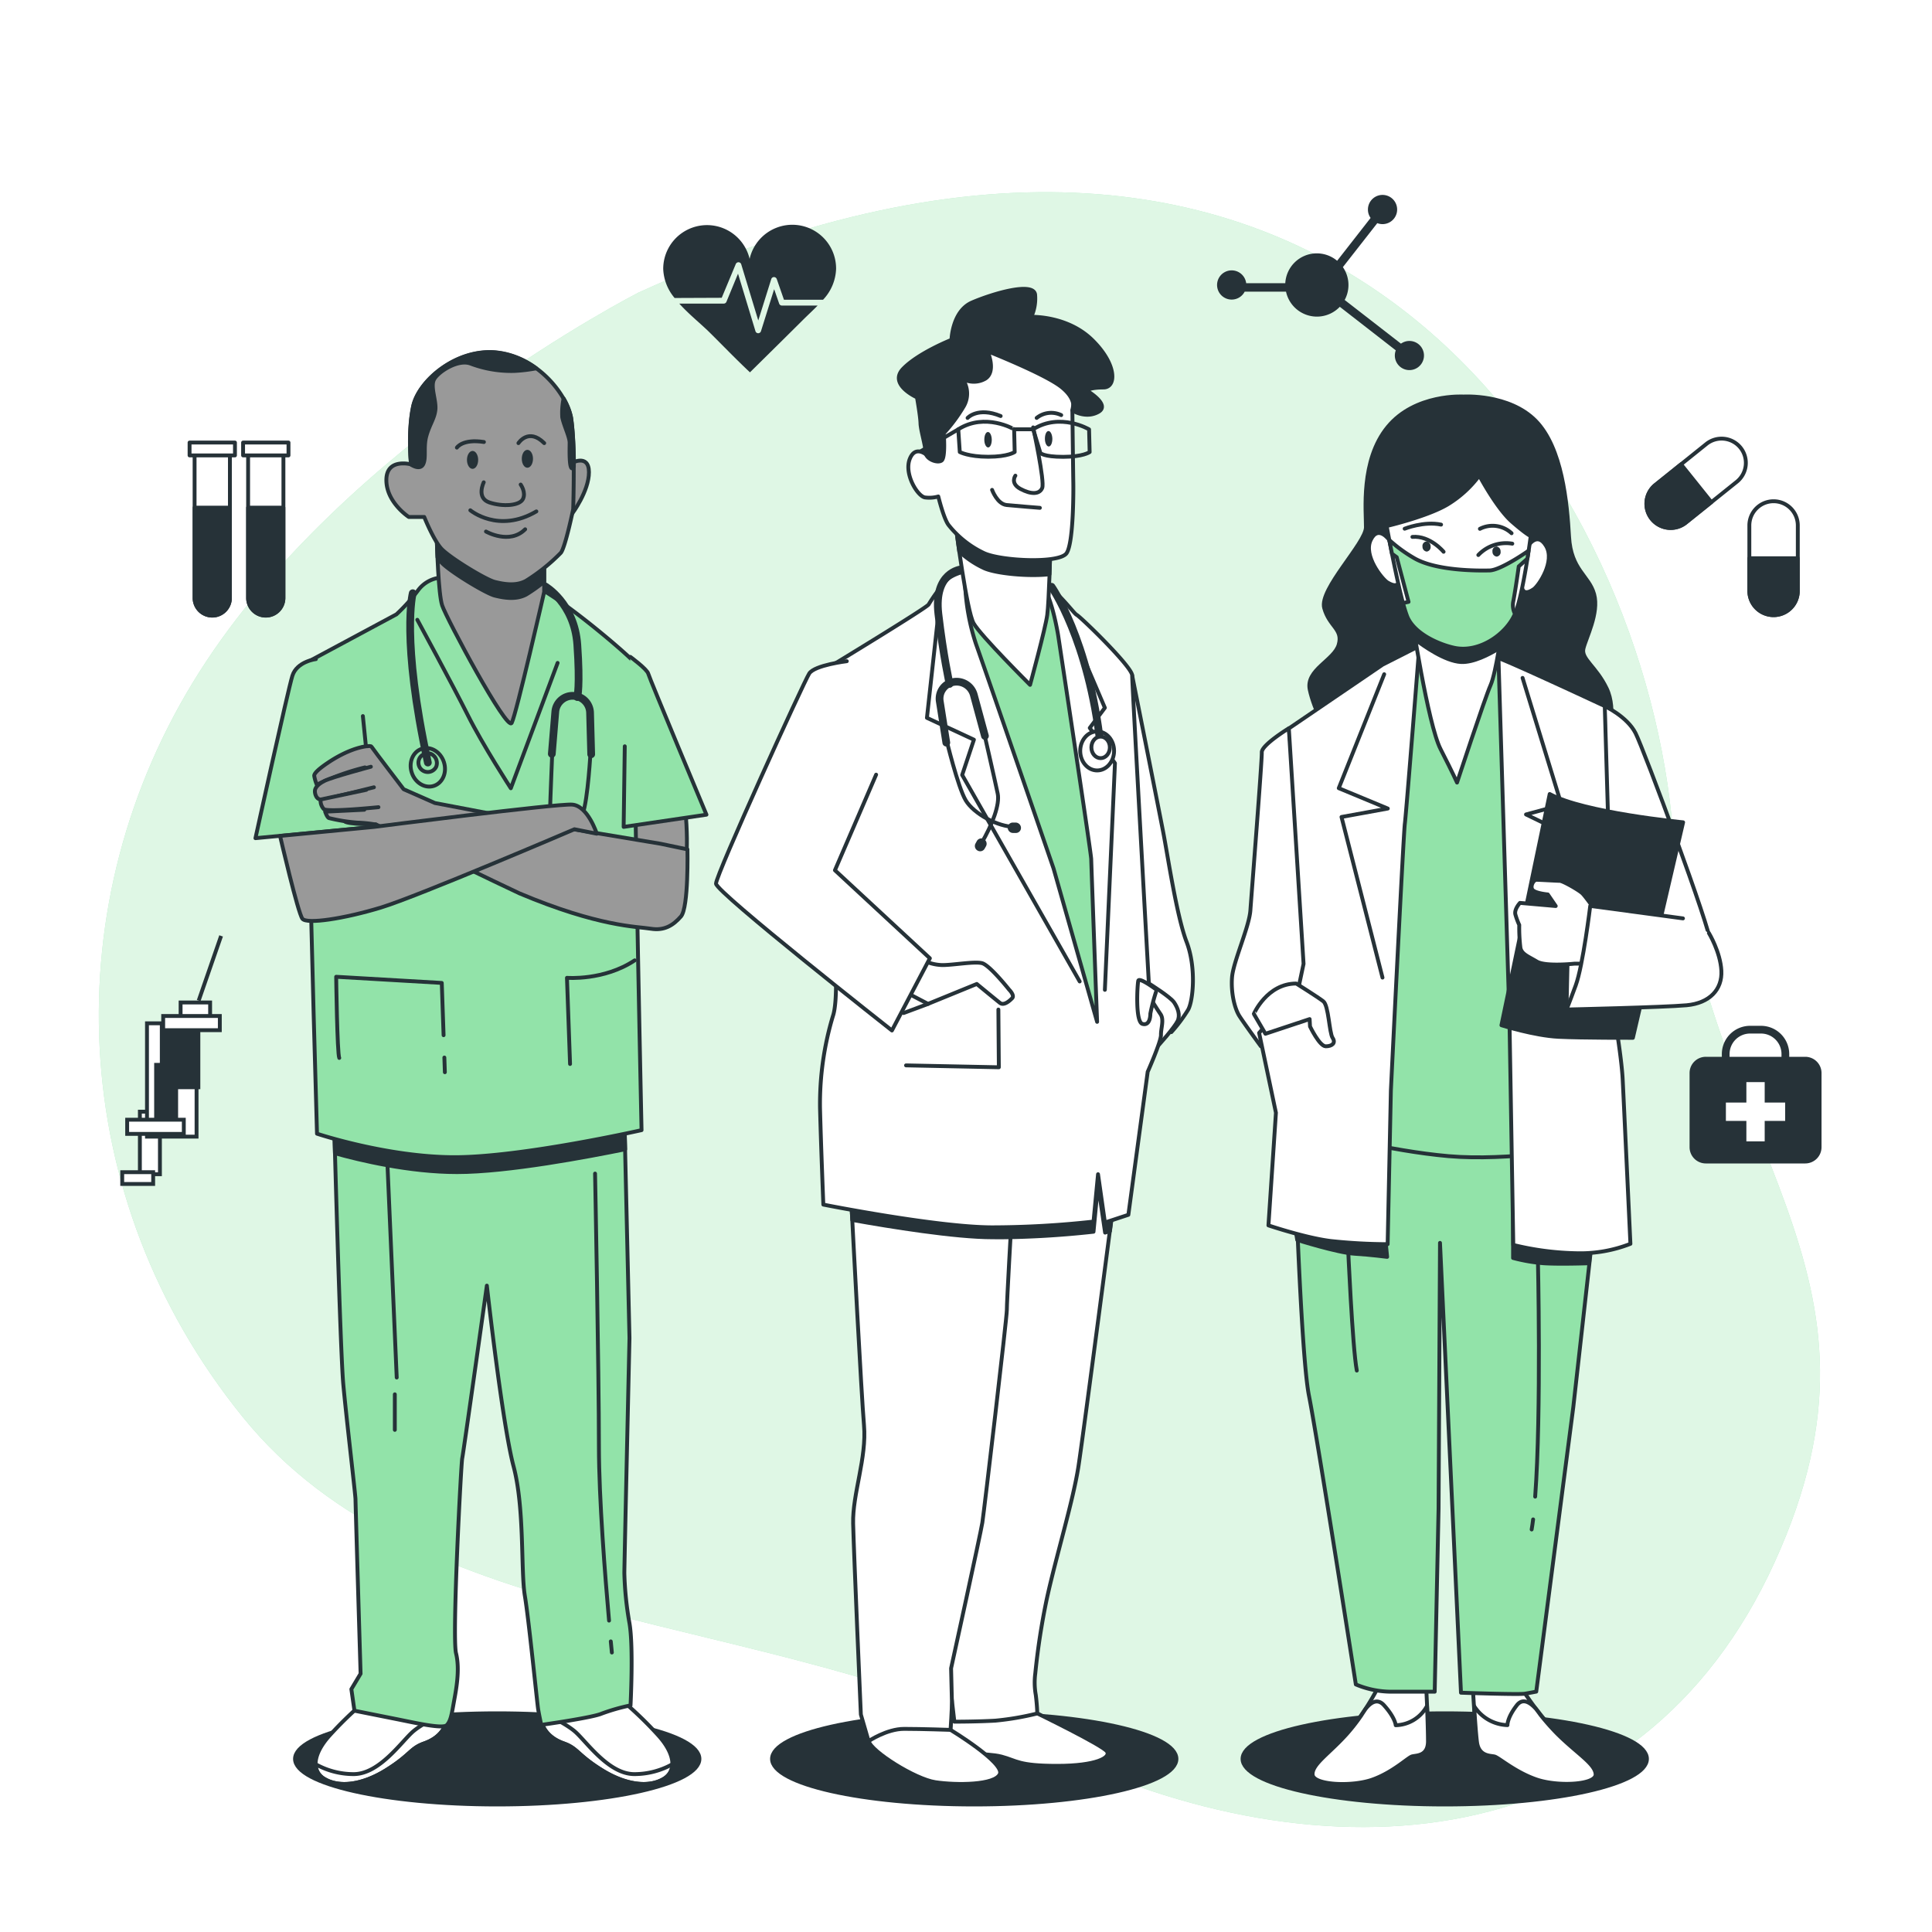 <svg class="animated" id="freepik_stories-doctors" xmlns="http://www.w3.org/2000/svg" viewBox="0 0 500 500" version="1.1" xmlns:xlink="http://www.w3.org/1999/xlink" xmlns:svgjs="http://svgjs.com/svgjs"><style>svg#freepik_stories-doctors:not(.animated) .animable {opacity: 0;}svg#freepik_stories-doctors.animated #freepik--background-simple--inject-36 {animation: 1.5s Infinite  linear floating;animation-delay: 0s;}svg#freepik_stories-doctors.animated #freepik--Icons--inject-36 {animation: 1.5s Infinite  linear floating;animation-delay: 0s;}            @keyframes floating {                0% {                    opacity: 1;                    transform: translateY(0px);                }                50% {                    transform: translateY(-10px);                }                100% {                    opacity: 1;                    transform: translateY(0px);                }            }        </style><g id="freepik--background-simple--inject-36" class="animable animator-active" style="transform-origin: 248.297px 261.286px;"><path d="M165.19,75.75s-75.77,38.61-113.56,98.1-34.8,136,11.12,192.78S196.44,416,269.93,452s154.57,28.58,189.32-47.66S441.6,299.57,432.6,211.36,344.07-6,165.19,75.75Z" style="fill: rgb(146, 227, 169); transform-origin: 248.297px 261.286px;" id="el1ybwbfhp8tu" class="animable"></path><g id="eliql2z42btbd"><path d="M165.19,75.75s-75.77,38.61-113.56,98.1-34.8,136,11.12,192.78S196.44,416,269.93,452s154.57,28.58,189.32-47.66S441.6,299.57,432.6,211.36,344.07-6,165.19,75.75Z" style="fill: rgb(255, 255, 255); opacity: 0.7; transform-origin: 248.297px 261.286px;" class="animable"></path></g></g><g id="freepik--Icons--inject-36" class="animable" style="transform-origin: 251.381px 179.041px;"><path d="M467.2,273.5h-4.15v-.71a7.32,7.32,0,0,0-7.31-7.31h-2.81a7.32,7.32,0,0,0-7.32,7.31v.71h-4.14a4.2,4.2,0,0,0-4.21,4.21v19.18a4.21,4.21,0,0,0,4.21,4.21H467.2a4.22,4.22,0,0,0,4.21-4.21V277.71A4.21,4.21,0,0,0,467.2,273.5Zm-19.59-.71a5.32,5.32,0,0,1,5.32-5.31h2.81a5.31,5.31,0,0,1,5.31,5.31v.71H447.61Z" style="fill: rgb(38, 50, 56); transform-origin: 454.335px 283.29px;" id="el8f3w02de4he" class="animable"></path><polygon points="462 285.34 456.7 285.34 456.7 280.05 451.96 280.05 451.96 285.34 446.66 285.34 446.66 290.09 451.96 290.09 451.96 295.38 456.7 295.38 456.7 290.09 462 290.09 462 285.34" style="fill: rgb(255, 255, 255); transform-origin: 454.33px 287.715px;" id="elnm4fvanjh" class="animable"></polygon><path d="M459,159.2h0a6.27,6.27,0,0,1-6.27-6.28V136a6.27,6.27,0,0,1,6.27-6.28h0a6.27,6.27,0,0,1,6.27,6.28v16.89A6.27,6.27,0,0,1,459,159.2Z" style="fill: rgb(255, 255, 255); stroke: rgb(38, 50, 56); stroke-linecap: round; stroke-linejoin: round; transform-origin: 459px 144.46px;" id="ely2b5tgcxfy" class="animable"></path><path d="M459,159.2h0a6.27,6.27,0,0,1-6.27-6.28v-8.45h12.54v8.45A6.27,6.27,0,0,1,459,159.2Z" style="fill: rgb(38, 50, 56); stroke: rgb(38, 50, 56); stroke-linecap: round; stroke-linejoin: round; transform-origin: 459px 151.835px;" id="elzgvns7pikq" class="animable"></path><path d="M427.46,134.28h0a6.26,6.26,0,0,1,1-8.82l13.17-10.58a6.29,6.29,0,0,1,8.83,1h0a6.28,6.28,0,0,1-1,8.82l-13.18,10.57A6.27,6.27,0,0,1,427.46,134.28Z" style="fill: rgb(255, 255, 255); stroke: rgb(38, 50, 56); stroke-linecap: round; stroke-linejoin: round; transform-origin: 438.956px 125.079px;" id="elv700vy5udj" class="animable"></path><path d="M427.46,134.28h0a6.26,6.26,0,0,1,1-8.82l6.59-5.29,7.85,9.79-6.59,5.28A6.27,6.27,0,0,1,427.46,134.28Z" style="fill: rgb(38, 50, 56); stroke: rgb(38, 50, 56); stroke-linecap: round; stroke-linejoin: round; transform-origin: 434.493px 128.405px;" id="elbrn2jc45awp" class="animable"></path><path d="M364.75,88.24a3.75,3.75,0,0,0-2.18.7L348,77.63a8.15,8.15,0,0,0-.46-8.5l8.9-11.38a3.78,3.78,0,1,0-2.42-3.52,3.69,3.69,0,0,0,.69,2.17l-8.66,11.09a8.17,8.17,0,0,0-13.42,5.8H322.51a3.78,3.78,0,1,0-.39,2.19h10.7a8.18,8.18,0,0,0,13.92,3.92l14.49,11.27a3.77,3.77,0,1,0,3.52-2.43Z" style="fill: rgb(38, 50, 56); transform-origin: 341.751px 73.112px;" id="elhgikpiuw5sr" class="animable"></path><path d="M68.78,159.32h0a4.58,4.58,0,0,1-4.57-4.57v-38h9.14v38A4.57,4.57,0,0,1,68.78,159.32Z" style="fill: rgb(255, 255, 255); stroke: rgb(38, 50, 56); stroke-linecap: round; stroke-linejoin: round; transform-origin: 68.78px 138.035px;" id="el7kqmahu17t3" class="animable"></path><path d="M68.78,159.32h0a4.58,4.58,0,0,1-4.57-4.57V131.38h9.14v23.37A4.57,4.57,0,0,1,68.78,159.32Z" style="fill: rgb(38, 50, 56); stroke: rgb(38, 50, 56); stroke-linecap: round; stroke-linejoin: round; transform-origin: 68.78px 145.35px;" id="elkmq7u6hj9cd" class="animable"></path><rect x="62.91" y="114.53" width="11.75" height="3.33" style="fill: rgb(255, 255, 255); stroke: rgb(38, 50, 56); stroke-linecap: round; stroke-linejoin: round; transform-origin: 68.785px 116.195px;" id="eli7k7okn6dgr" class="animable"></rect><path d="M54.93,159.32h0a4.58,4.58,0,0,1-4.57-4.57v-38H59.5v38A4.57,4.57,0,0,1,54.93,159.32Z" style="fill: rgb(255, 255, 255); stroke: rgb(38, 50, 56); stroke-linecap: round; stroke-linejoin: round; transform-origin: 54.93px 138.035px;" id="elc8r3wxrfice" class="animable"></path><path d="M54.93,159.32h0a4.58,4.58,0,0,1-4.57-4.57V131.38H59.5v23.37A4.57,4.57,0,0,1,54.93,159.32Z" style="fill: rgb(38, 50, 56); stroke: rgb(38, 50, 56); stroke-linecap: round; stroke-linejoin: round; transform-origin: 54.93px 145.35px;" id="el20cc4440nhm" class="animable"></path><rect x="49.06" y="114.53" width="11.75" height="3.33" style="fill: rgb(255, 255, 255); stroke: rgb(38, 50, 56); stroke-linecap: round; stroke-linejoin: round; transform-origin: 54.935px 116.195px;" id="eljgsxy79b0to" class="animable"></rect><path d="M186.78,77.07l3.64-8.74a.77.77,0,0,1,.73-.46.75.75,0,0,1,.68.53l4.41,14.54,3.36-10.71a.75.75,0,0,1,.7-.53.8.8,0,0,1,.72.5l1.87,5.38H213a12.21,12.21,0,0,0,3.38-8A11.33,11.33,0,0,0,194,67a11.33,11.33,0,0,0-22.36,2.59,12.36,12.36,0,0,0,2.95,7.53Z" style="fill: rgb(38, 50, 56); transform-origin: 194.01px 70.556px;" id="eljss53lxbi7d" class="animable"></path><path d="M202.36,79.08a.75.75,0,0,1-.71-.5l-1.3-3.74-3.41,10.87a.76.76,0,0,1-.72.53h0a.74.74,0,0,1-.71-.54L191,70.83l-3,7.28a.75.75,0,0,1-.69.46H175.8c2.47,2.76,5.55,5.2,7.85,7.47,3.48,3.44,6.89,7,10.44,10.32,4.55-4.49,9.13-9,13.64-13.49,1.25-1.25,2.61-2.49,3.87-3.79Z" style="fill: rgb(38, 50, 56); transform-origin: 193.7px 83.595px;" id="elo6041ks2bt" class="animable"></path><g id="el31fw0gx6xrv"><rect x="36.2" y="287.7" width="5.19" height="16.19" style="fill: rgb(255, 255, 255); stroke: rgb(38, 50, 56); stroke-miterlimit: 10; transform-origin: 38.795px 295.795px; transform: rotate(-160.87deg);" class="animable"></rect></g><g id="elnso0fkwrum"><rect x="31.63" y="303.36" width="8.01" height="3.05" style="fill: rgb(255, 255, 255); stroke: rgb(38, 50, 56); stroke-miterlimit: 10; transform-origin: 35.635px 304.885px; transform: rotate(-160.87deg);" class="animable"></rect></g><g id="elyehqsoacobi"><rect x="38.04" y="264.83" width="12.83" height="29.33" style="fill: rgb(255, 255, 255); stroke: rgb(38, 50, 56); stroke-miterlimit: 10; transform-origin: 44.455px 279.495px; transform: rotate(-160.87deg);" class="animable"></rect></g><g id="elraandh72ha"><rect x="41.87" y="265.19" width="9.47" height="16.19" style="fill: rgb(38, 50, 56); stroke: rgb(38, 50, 56); stroke-miterlimit: 10; transform-origin: 46.605px 273.285px; transform: rotate(-160.87deg);" class="animable"></rect></g><g id="els55vkgkuy19"><rect x="40.4" y="275.58" width="5.19" height="16.19" style="fill: rgb(38, 50, 56); stroke: rgb(38, 50, 56); stroke-miterlimit: 10; transform-origin: 42.995px 283.675px; transform: rotate(-160.87deg);" class="animable"></rect></g><g id="eltf45ws6ffil"><rect x="32.91" y="289.78" width="14.66" height="3.67" style="fill: rgb(255, 255, 255); stroke: rgb(38, 50, 56); stroke-miterlimit: 10; transform-origin: 40.24px 291.615px; transform: rotate(-160.87deg);" class="animable"></rect></g><g id="eleyvsshf2fu4"><rect x="46.74" y="259.44" width="7.64" height="4.89" style="fill: rgb(255, 255, 255); stroke: rgb(38, 50, 56); stroke-miterlimit: 10; transform-origin: 50.56px 261.885px; transform: rotate(-160.87deg);" class="animable"></rect></g><g id="elztcgxfslw6"><rect x="42.23" y="262.94" width="14.66" height="3.67" style="fill: rgb(255, 255, 255); stroke: rgb(38, 50, 56); stroke-miterlimit: 10; transform-origin: 49.56px 264.775px; transform: rotate(-160.87deg);" class="animable"></rect></g><line x1="51.42" y1="258.95" x2="57.22" y2="242.21" style="fill: none; stroke: rgb(38, 50, 56); stroke-miterlimit: 10; transform-origin: 54.32px 250.58px;" id="elkqnn7r657gs" class="animable"></line></g><g id="freepik--character-3--inject-36" class="animable" style="transform-origin: 382.147px 284.799px;"><ellipse cx="373.9" cy="455.2" rx="52.33" ry="11.8" style="fill: rgb(38, 50, 56); stroke: rgb(38, 50, 56); stroke-linecap: round; stroke-linejoin: round; transform-origin: 373.9px 455.2px;" id="elqugxvrr4il" class="animable"></ellipse><path d="M333.55,188.48s-7.08,4.33-7,6.23-2.64,36.55-2.95,40.88-4.43,13.27-4.75,17.33.7,8.13,1.89,10,5.56,7.85,5.56,7.85l11.75-18.15a103.73,103.73,0,0,0,.18-11.91C338.05,232.06,333.55,188.48,333.55,188.48Z" style="fill: rgb(255, 255, 255); stroke: rgb(38, 50, 56); stroke-linecap: round; stroke-linejoin: round; transform-origin: 328.557px 229.625px;" id="elrnfou7d6h5a" class="animable"></path><path d="M378.76,102.62s-12.5-.8-19.62,7.87-5.59,21.93-5.64,26-12.14,16-10.8,20.86,4.9,5.41,3.76,9.47-8.58,6.5-7.5,11.65,5,12.45,5,12.45l72,.49s2.57-7.58-.17-13.27-6.63-7.57-6-10.28,4.11-9.21,2.77-14.08-6-6.22-6.49-14.89-1.77-23-8.65-30S378.76,102.62,378.76,102.62Z" style="fill: rgb(38, 50, 56); stroke: rgb(38, 50, 56); stroke-linecap: round; stroke-linejoin: round; transform-origin: 377.953px 147.004px;" id="elv7grqdtl4db" class="animable"></path><path d="M356.62,436.73a64,64,0,0,1-8,11.92c-4.6,5.15-9.06,7.86-8.91,10.57s10.19,3.24,15.5,1.34,9.17-5.69,10.24-6,4.06,0,4.13-3.8-.51-14.62-.51-14.62Z" style="fill: rgb(255, 255, 255); stroke: rgb(38, 50, 56); stroke-linecap: round; stroke-linejoin: round; transform-origin: 354.646px 448.915px;" id="eld3l7zm0xtbk" class="animable"></path><path d="M355.19,460.56c5.32-1.9,9.17-5.69,10.24-6s4.06,0,4.13-3.8c0-2-.11-6-.25-9.27a9.45,9.45,0,0,1-8.1,5s-.1-1.9-3-5.14c-1.87-2.12-3.76-.45-4.86,1l-.89,1.34-.07.13h0a48,48,0,0,1-3.78,4.87c-4.6,5.15-9.06,7.86-8.91,10.57S349.88,462.46,355.19,460.56Z" style="fill: rgb(255, 255, 255); stroke: rgb(38, 50, 56); stroke-linecap: round; stroke-linejoin: round; transform-origin: 354.628px 451.024px;" id="elh1a4n98s64j" class="animable"></path><path d="M393.67,436.71a74.28,74.28,0,0,0,9.3,11.91c5.15,5.14,9.9,7.84,10,10.55s-9.84,3.25-15.36,1.36-9.78-5.68-10.87-5.95-4.07,0-4.54-3.78-1.06-14.62-1.06-14.62Z" style="fill: rgb(255, 255, 255); stroke: rgb(38, 50, 56); stroke-linecap: round; stroke-linejoin: round; transform-origin: 397.055px 448.914px;" id="elxt4m9ywyhwm" class="animable"></path><path d="M397.65,460.53c-5.51-1.89-9.78-5.68-10.87-5.95s-4.07,0-4.54-3.78c-.25-2-.53-6-.74-9.28a10.6,10.6,0,0,0,8.63,4.94s-.1-1.9,2.43-5.15c1.65-2.11,3.72-.45,5,1,.33.44.67.88,1,1.34l.09.13h0a59.77,59.77,0,0,0,4.3,4.87c5.15,5.14,9.9,7.84,10,10.55S403.17,462.42,397.65,460.53Z" style="fill: rgb(255, 255, 255); stroke: rgb(38, 50, 56); stroke-linecap: round; stroke-linejoin: round; transform-origin: 397.225px 450.984px;" id="elaqqdnhdaku4" class="animable"></path><path d="M334.87,293.8s1.67,56.31,3.89,67.41,12.13,74.72,12.13,74.72a23.81,23.81,0,0,0,9.58,1.88H371.3l1-47.38.37-68.77,5.43,116.41s14.92.53,16.53.26,2.95-.54,2.95-.54l9.59-73.65,5.49-49,.3-19.49s-45.84-1.59-59.16-2.67S335,291.63,335,291.63Z" style="fill: rgb(146, 227, 169); stroke: rgb(38, 50, 56); stroke-linecap: round; stroke-linejoin: round; transform-origin: 373.915px 365.018px;" id="ell90a9mmegt9" class="animable"></path><path d="M396.77,393.22c-.12.94-.24,1.81-.38,2.61" style="fill: none; stroke: rgb(38, 50, 56); stroke-linecap: round; stroke-linejoin: round; transform-origin: 396.58px 394.525px;" id="elb9ouin1ac7b" class="animable"></path><path d="M398,325.43s.93,40.12-.7,61.9" style="fill: none; stroke: rgb(38, 50, 56); stroke-linecap: round; stroke-linejoin: round; transform-origin: 397.782px 356.38px;" id="el8if3aqmel74" class="animable"></path><path d="M348.85,322.21s1.15,26.54,2.29,32.49" style="fill: none; stroke: rgb(38, 50, 56); stroke-linecap: round; stroke-linejoin: round; transform-origin: 349.995px 338.455px;" id="el0m8hs918y4sl" class="animable"></path><path d="M391.58,305.3v20.26a43.83,43.83,0,0,0,7.93,1.37c4.11.27,11.78,0,11.78,0l.55-7.67Z" style="fill: rgb(38, 50, 56); stroke: rgb(38, 50, 56); stroke-linecap: round; stroke-linejoin: round; transform-origin: 401.71px 316.175px;" id="el523m7akc9ft" class="animable"></path><path d="M335.72,320.9s10.41,3.29,14.79,3.56,8.48.82,8.48.82l-.54-5.47-23.28-2.19Z" style="fill: rgb(38, 50, 56); stroke: rgb(38, 50, 56); stroke-linecap: round; stroke-linejoin: round; transform-origin: 347.08px 321.45px;" id="el3tp7bsicbfj" class="animable"></path><path d="M367.32,167.07l-8.17,9.21-22.66,16.53L341.32,293s18.06,4.86,33.56,6.21,35.43-2.2,35.43-2.2l-2.93-105s-8.82-13-13.34-16.51-6.59-6.76-12.58-7.3S367.32,167.07,367.32,167.07Z" style="fill: rgb(146, 227, 169); stroke: rgb(38, 50, 56); stroke-linecap: round; stroke-linejoin: round; transform-origin: 373.4px 233.293px;" id="elydkmjzwzz5" class="animable"></path><path d="M357.84,172l-24.29,16.53,3.81,60.91-1.29,6.12-10.21,11.76,4.35,20.66-1.94,29.15s9.65,3.25,16.19,4.05a142.42,142.42,0,0,0,14.66.81l.84-39.8s3.23-66.07,3.61-69,3.75-46,3.75-46Z" style="fill: rgb(255, 255, 255); stroke: rgb(38, 50, 56); stroke-linecap: round; stroke-linejoin: round; transform-origin: 346.59px 244.59px;" id="el3wz3uwp2j2m" class="animable"></path><polyline points="358.23 174.49 346.47 203.98 359.16 209.25 347.18 211.43 357.79 253" style="fill: none; stroke: rgb(38, 50, 56); stroke-linecap: round; stroke-linejoin: round; transform-origin: 352.815px 213.745px;" id="el8enfcxewwbn" class="animable"></polyline><path d="M365.28,159.22s4.22,28.15,7.54,34.65,4.26,8.66,4.26,8.66,7.22-21.94,8.67-25.19,3-14.89,3-14.89S374.36,167.06,365.28,159.22Z" style="fill: rgb(255, 255, 255); stroke: rgb(38, 50, 56); stroke-linecap: round; stroke-linejoin: round; transform-origin: 377.015px 180.875px;" id="elqk86o0u0gqg" class="animable"></path><path d="M365.28,159.22s.38,2.56,1,6.31c2.11,1.61,7.7,5.59,11.83,5.8,3.15.16,7.15-1.88,9.81-3.51.48-2.95.81-5.37.81-5.37S374.36,167.06,365.28,159.22Z" style="fill: rgb(38, 50, 56); stroke: rgb(38, 50, 56); stroke-linecap: round; stroke-linejoin: round; transform-origin: 377.005px 165.279px;" id="eld1ke5ezsvm" class="animable"></path><path d="M359.55,139.76s-2.88-4.1-4.82,0,3,10.17,4.38,11c3.92,2.33,2.88-2,2.88-2Z" style="fill: rgb(255, 255, 255); stroke: rgb(38, 50, 56); stroke-linecap: round; stroke-linejoin: round; transform-origin: 358.2px 144.693px;" id="eli0l3xk9j7fc" class="animable"></path><path d="M395.32,141.53s2.43-4.24,4.81-.24-1.91,10.29-3.19,11.18c-3.66,2.53-3.08-1.81-3.08-1.81Z" style="fill: rgb(255, 255, 255); stroke: rgb(38, 50, 56); stroke-linecap: round; stroke-linejoin: round; transform-origin: 397.332px 146.417px;" id="eldmvzhqhhi0v" class="animable"></path><path d="M358.87,136.14s10.44-2.44,15.7-5.55a28.82,28.82,0,0,0,8.27-7.53s4.52,8.54,8.5,12,4.81,3.66,4.81,3.66-1.91,14.95-4.07,20.15-9.21,10.26-15.79,8.8c-3.74-.82-10.22-3.52-12.1-8.07S358.87,136.14,358.87,136.14Z" style="fill: rgb(255, 255, 255); stroke: rgb(38, 50, 56); stroke-linecap: round; stroke-linejoin: round; transform-origin: 377.51px 145.492px;" id="ell2qi5olco7f" class="animable"></path><path d="M385.51,147.63c-3.24.08-14.09.1-19.69-3.28a37.17,37.17,0,0,1-6.27-4.59c.2,1,.44,2.25.7,3.55l1.22.89,3.06,11.56-1.43.31a34.62,34.62,0,0,0,1.09,3.49c1.88,4.55,8.36,7.25,12.1,8.07,6.57,1.45,13.6-3.58,15.78-8.77a4.93,4.93,0,0,1-.43-3.27c.63-3.27,1.41-9,1.41-9l2.23-2c.12-.73.22-1.43.32-2.07C392.9,144.39,387.84,147.57,385.51,147.63Z" style="fill: rgb(146, 227, 169); stroke: rgb(38, 50, 56); stroke-linecap: round; stroke-linejoin: round; transform-origin: 377.575px 153.822px;" id="elkruou581gn" class="animable"></path><path d="M373.6,142.8s-3.49-4.24-8.07-3.85" style="fill: none; stroke: rgb(38, 50, 56); stroke-linecap: round; stroke-linejoin: round; transform-origin: 369.565px 140.862px;" id="elmmuxtzz9m9d" class="animable"></path><path d="M382.59,143.64a9.89,9.89,0,0,1,8.79-2.94" style="fill: none; stroke: rgb(38, 50, 56); stroke-linecap: round; stroke-linejoin: round; transform-origin: 386.985px 142.103px;" id="el2yapuct5w2c" class="animable"></path><path d="M363.52,136.83s5-2,9.43-1.06" style="fill: none; stroke: rgb(38, 50, 56); stroke-linecap: round; stroke-linejoin: round; transform-origin: 368.235px 136.174px;" id="elhldwd3gx2l9" class="animable"></path><path d="M383,136.86a7.21,7.21,0,0,1,8.19,1.14" style="fill: none; stroke: rgb(38, 50, 56); stroke-linecap: round; stroke-linejoin: round; transform-origin: 387.095px 137.035px;" id="elj5gfdh2lsm" class="animable"></path><path d="M370.24,141.41a1.18,1.18,0,0,1-1,1.34,1.24,1.24,0,0,1-1.1-1.29,1.17,1.17,0,0,1,1-1.34A1.25,1.25,0,0,1,370.24,141.41Z" style="fill: rgb(38, 50, 56); transform-origin: 369.189px 141.435px;" id="elpwdwk01o98o" class="animable"></path><path d="M388.35,142.71a1.15,1.15,0,0,1-1,1.34,1.23,1.23,0,0,1-1.1-1.28,1.15,1.15,0,0,1,1-1.34A1.23,1.23,0,0,1,388.35,142.71Z" style="fill: rgb(38, 50, 56); transform-origin: 387.3px 142.74px;" id="eljll4bm0jwm" class="animable"></path><path d="M415.28,182.74s5.83,2.7,8,7,19.52,50.89,19.44,54.41-5.82,7.58-11.2,8.13-13.22-9.2-14.39-10.82-1.38-20.58-1.38-20.58Z" style="fill: rgb(255, 255, 255); stroke: rgb(38, 50, 56); stroke-linecap: round; stroke-linejoin: round; transform-origin: 429px 217.521px;" id="elsapuvv3fxur" class="animable"></path><path d="M387.8,170.3l2.84,93.14,1,58.75a74.65,74.65,0,0,0,16.63,2.15,35.42,35.42,0,0,0,13.68-2.44s-1.7-36.55-2-42.51-2.28-17.33-2.28-17.33l-2.36-79.32S393.34,172.46,387.8,170.3Z" style="fill: rgb(255, 255, 255); stroke: rgb(38, 50, 56); stroke-linecap: round; stroke-linejoin: round; transform-origin: 404.875px 247.324px;" id="elyev6ffhv39p" class="animable"></path><polyline points="394.04 175.44 404.11 208.29 394.93 210.78 403.86 215.11 392.72 250.5" style="fill: rgb(255, 255, 255); stroke: rgb(38, 50, 56); stroke-linecap: round; stroke-linejoin: round; transform-origin: 398.415px 212.97px;" id="el9khwuufat8i" class="animable"></polyline><path d="M401.06,205.49l-12.49,59.84s8.54,2.7,14.78,3,19.24.26,19.24.26l13-55.78S410,210.36,401.06,205.49Z" style="fill: rgb(38, 50, 56); stroke: rgb(38, 50, 56); stroke-linecap: round; stroke-linejoin: round; transform-origin: 412.08px 237.041px;" id="elhljn15oi65s" class="animable"></path><path d="M405.41,261.26l.41-18.7,9.91,2.09S409.18,259.08,405.41,261.26Z" style="fill: rgb(255, 255, 255); stroke: rgb(38, 50, 56); stroke-linecap: round; stroke-linejoin: round; transform-origin: 410.57px 251.91px;" id="elslvke0ss7mb" class="animable"></path><path d="M413,235.8s-2.64-3.78-3.49-4.6-5.05-3.24-5.86-3.24-5.16-.27-6-.27-1.79,1.9-.93,2.71,3.85,1.08,3.85,1.08l2.05,3-9.25-.81s-1.54,1.63-1.19,3a18.41,18.41,0,0,0,1,2.71,42.77,42.77,0,0,0,.31,5.95c.36,1.63,2,2.17,4.25,3.52s9.78.54,9.78.54H411Z" style="fill: rgb(255, 255, 255); stroke: rgb(38, 50, 56); stroke-linecap: round; stroke-linejoin: round; transform-origin: 402.564px 238.66px;" id="eleuzu6y7kxf" class="animable"></path><path d="M435.55,237.68l-24-3.23s-1.87,15.44-3.76,20.58-2.38,6.23-2.38,6.23,25.15-.56,31.08-1.1,9.26-4.07,9-8.94-3.23-9.75-3.23-9.75" style="fill: rgb(255, 255, 255); stroke: rgb(38, 50, 56); stroke-linecap: round; stroke-linejoin: round; transform-origin: 425.457px 247.855px;" id="eltrn8jk1mgz" class="animable"></path><path d="M335.47,254.54s5.6,3.51,7,4.6,1.52,8.12,2.41,9.47-.16,2.17-1.78,2.17-4.07-5.14-4.07-5.14l-.1-1.9-11.44,3.8-3-5.14S327.89,254.54,335.47,254.54Z" style="fill: rgb(255, 255, 255); stroke: rgb(38, 50, 56); stroke-linecap: round; stroke-linejoin: round; transform-origin: 334.848px 262.66px;" id="elrnd18xbayk" class="animable"></path></g><g id="freepik--character-2--inject-36" class="animable" style="transform-origin: 247.016px 270.876px;"><ellipse cx="252.13" cy="455.2" rx="52.33" ry="11.8" style="fill: rgb(38, 50, 56); stroke: rgb(38, 50, 56); stroke-linecap: round; stroke-linejoin: round; transform-origin: 252.13px 455.2px;" id="eleolr6bbz7c8" class="animable"></ellipse><path d="M293,174.79s6.86,34.43,8.08,40.8,3.46,21.51,6,28.15,1.71,15.14.44,17.53a39.59,39.59,0,0,1-4.37,5.84L294.63,256s-5.07-54.44-5.26-62.15S293,174.79,293,174.79Z" style="fill: rgb(255, 255, 255); stroke: rgb(38, 50, 56); stroke-linecap: round; stroke-linejoin: round; transform-origin: 299.048px 220.95px;" id="elpzlrtdefxf" class="animable"></path><path d="M297.52,254.64s5.4,3.37,6.35,4.8,1.63,3.25.89,4.8-4.77,6.23-5.79,7.14-1.88-2.72-2-5.84S297.52,254.64,297.52,254.64Z" style="fill: rgb(255, 255, 255); stroke: rgb(38, 50, 56); stroke-linecap: round; stroke-linejoin: round; transform-origin: 301.015px 263.081px;" id="eldrg6r1wut1m" class="animable"></path><path d="M268.48,443.44s16.93,8.23,18,9.83S283.69,457,273.6,457s-10.39-1.33-14.4-2.39-12-.27-13.08-2.66.8-10.62.8-10.62Z" style="fill: rgb(255, 255, 255); stroke: rgb(38, 50, 56); stroke-linecap: round; stroke-linejoin: round; transform-origin: 266.219px 449.165px;" id="el4e51wvd98nw" class="animable"></path><path d="M246,447.69s14,8.5,12.77,11.42-11.35,2.92-16.68,2.12-16.66-8-17.26-10.62.9-6.64,9.11-7.43S246,447.69,246,447.69Z" style="fill: rgb(255, 255, 255); stroke: rgb(38, 50, 56); stroke-linecap: round; stroke-linejoin: round; transform-origin: 241.779px 452.393px;" id="elh7uk95p44am" class="animable"></path><path d="M288.5,308.8s-8,61.61-9.39,70.64-5.8,23.37-8.18,34.26a181.53,181.53,0,0,0-3,19.39,18.18,18.18,0,0,0,.13,5.57c.34,2.66.39,4.78.39,4.78a72.54,72.54,0,0,1-10.84,1.86c-4.51.27-10.62.27-10.62.27l-2-17.26s1.49-25.5,2.37-32.93,1.82-65.86,1.78-67.46-.39-15.67-.39-15.67L276,309.33s3.72-10.62,9.31-10.09S288.5,308.8,288.5,308.8Z" style="fill: rgb(255, 255, 255); stroke: rgb(38, 50, 56); stroke-linecap: round; stroke-linejoin: round; transform-origin: 267.001px 372.395px;" id="elsx3p538ume8" class="animable"></path><path d="M285.35,299.24c-5.59-.53-9.31,10.09-9.31,10.09l-27.28,2.92s.09,3.74.18,7.58c2.91.26,5.6.41,7.9.41A240.45,240.45,0,0,0,283,318.77l1.17-12.24L286,319l1.26-.41c.78-5.94,1.28-9.81,1.28-9.81S290.94,299.77,285.35,299.24Z" style="fill: rgb(38, 50, 56); stroke: rgb(38, 50, 56); stroke-linecap: round; stroke-linejoin: round; transform-origin: 268.906px 309.73px;" id="el1nuo1860mln" class="animable"></path><path d="M220.3,310.66s0,.38.06,1.07c.37,7.26,2.57,49.33,3.24,57.09.75,8.5-3,17.79-2.81,25.49s2,49.4,2,49.4l2,6.9s4.7-3.18,9.21-3.18,12,.26,12,.26.39-5.58.35-7.43-.21-8.5-.21-8.5,7.63-34.79,8.09-37.71,6.38-53.38,6.34-55,1.25-24.17,1.25-24.17Z" style="fill: rgb(255, 255, 255); stroke: rgb(38, 50, 56); stroke-linecap: round; stroke-linejoin: round; transform-origin: 241.06px 380.635px;" id="elzwh8apg27u" class="animable"></path><path d="M261.54,320.19c.17-3.08.29-5.28.29-5.28l-41.53-4.25s0,.38.06,1.07c0,.88.11,2.27.21,4,9.71,1.74,26.56,4.48,36.27,4.48C258.44,320.24,260,320.22,261.54,320.19Z" style="fill: rgb(38, 50, 56); stroke: rgb(38, 50, 56); stroke-linecap: round; stroke-linejoin: round; transform-origin: 241.065px 315.442px;" id="elneixepmg1va" class="animable"></path><path d="M250.9,147.6s-4.39.74-6.06,2.7a44,44,0,0,0-4.5,6.12c-.23.74-26.05,16.41-26.05,16.41l1.86,74.72s.77,11.51-.6,15.43a79,79,0,0,0-3.33,23.77c.24,9.55.86,25,.86,25s29.55,5.88,43.76,5.88A240.45,240.45,0,0,0,283,316.14l1.17-12.25,1.78,12.5,6.07-2,5-37s3.48-7.84,3.44-9.56.88-3.92-.13-5.39-2.81-4.41-2.81-4.41S293,177,293,174.79s-13.37-15.18-14.36-15.67-7.09-9.56-15-12S250.9,147.6,250.9,147.6Z" style="fill: rgb(255, 255, 255); stroke: rgb(38, 50, 56); stroke-linecap: round; stroke-linejoin: round; transform-origin: 256.509px 231.889px;" id="elsmq0cmufmrp" class="animable"></path><polyline points="242.85 158.87 239.89 185.78 252.05 191.43 249.01 200.56 279.42 254" style="fill: none; stroke: rgb(38, 50, 56); stroke-linecap: round; stroke-linejoin: round; transform-origin: 259.655px 206.435px;" id="el0zrcjyl26cmr" class="animable"></polyline><polyline points="276.82 161.89 285.94 183.18 282.03 188.39 288.55 197.51 285.94 256.17" style="fill: none; stroke: rgb(38, 50, 56); stroke-linecap: round; stroke-linejoin: round; transform-origin: 282.685px 209.03px;" id="elf0lgj8rq4c8" class="animable"></polyline><path d="M249.77,151.28a56.54,56.54,0,0,0,2.83,15.43c2.63,7.35,20.06,58.06,20.06,58.06l11.27,39.68s-1.49-40.42-1.53-42.13-8.54-57.82-8.54-57.82-1.45-9.06-3.74-12.49S252.48,142.21,249.77,151.28Z" style="fill: rgb(146, 227, 169); stroke: rgb(38, 50, 56); stroke-linecap: round; stroke-linejoin: round; transform-origin: 266.85px 205.535px;" id="eleq1wsq1ssc" class="animable"></path><path d="M248.69,147.36s-7.09.73-5.84,11.51,2.9,18.13,2.9,18.13" style="fill: none; stroke: rgb(38, 50, 56); stroke-linecap: round; stroke-linejoin: round; stroke-width: 2px; transform-origin: 245.696px 162.18px;" id="el0qg7o2x15i7r" class="animable"></path><path d="M244.88,191.21s3,12.49,5.05,15.92,8.25,6.86,12.66,6.86" style="fill: none; stroke: rgb(38, 50, 56); stroke-linecap: round; stroke-linejoin: round; transform-origin: 253.735px 202.6px;" id="el60lp9q5oy7l" class="animable"></path><path d="M254.36,188.27s3.3,14.45,3.85,17.15-1.27,7.83-4.33,13" style="fill: none; stroke: rgb(38, 50, 56); stroke-linecap: round; stroke-linejoin: round; transform-origin: 256.094px 203.345px;" id="elp6ciygideua" class="animable"></path><path d="M253,220.13h0a1.36,1.36,0,0,1-.54-1.84l.35-.64a1.32,1.32,0,0,1,1.82-.49h0a1.37,1.37,0,0,1,.55,1.84l-.35.63A1.33,1.33,0,0,1,253,220.13Z" style="fill: rgb(38, 50, 56); transform-origin: 253.817px 218.644px;" id="elkxb3qqbqpuo" class="animable"></path><path d="M264.23,214.26h0a1.31,1.31,0,0,1-1.36,1.31l-.73,0a1.37,1.37,0,0,1-1.34-1.38h0a1.3,1.3,0,0,1,1.35-1.31l.73,0A1.39,1.39,0,0,1,264.23,214.26Z" style="fill: rgb(38, 50, 56); transform-origin: 262.515px 214.225px;" id="elwtdr0r60mjj" class="animable"></path><path d="M244.9,192.19l-1.68-10.65a4.38,4.38,0,0,1,3.31-5h0a4.63,4.63,0,0,1,5.5,3.32l2.87,10.6" style="fill: none; stroke: rgb(38, 50, 56); stroke-linecap: round; stroke-linejoin: round; stroke-width: 2px; transform-origin: 249.029px 184.307px;" id="elfdub6gzkccj" class="animable"></path><g id="el2pk2pym4cb"><ellipse cx="283.94" cy="194.34" rx="4.38" ry="5.05" style="fill: rgb(255, 255, 255); stroke: rgb(38, 50, 56); stroke-linecap: round; stroke-linejoin: round; transform-origin: 283.94px 194.34px; transform: rotate(-5.72deg);" class="animable"></ellipse></g><path d="M272.13,151.85s9.63,13.55,12.7,41.17" style="fill: none; stroke: rgb(38, 50, 56); stroke-linecap: round; stroke-linejoin: round; stroke-width: 2px; transform-origin: 278.48px 172.435px;" id="el9nc7k7lpvj" class="animable"></path><g id="elvg2wi14vb2l"><ellipse cx="284.84" cy="193.42" rx="2.39" ry="2.79" style="fill: rgb(255, 255, 255); stroke: rgb(38, 50, 56); stroke-linecap: round; stroke-linejoin: round; transform-origin: 284.84px 193.42px; transform: rotate(-5.31deg);" class="animable"></ellipse></g><path d="M299.16,256.75a49.77,49.77,0,0,0-1.45,5.58c0,.8-.19,3.19-2.06,2.65s-1.31-10.09-1.07-11.15,4.79,2.37,4.79,2.37" style="fill: rgb(255, 255, 255); stroke: rgb(38, 50, 56); stroke-linecap: round; stroke-linejoin: round; transform-origin: 296.841px 259.343px;" id="ele7dhotizxe8" class="animable"></path><path d="M238.46,248.29a11.89,11.89,0,0,0,5.42,1.47c2.94,0,8.31-1,10.28-.49s7,6.85,7,6.85,1.5,1.47.79,2.21-2.16,2-3.16,1.22-6-4.9-6-4.9l-12.61,5.15L235,257.1Z" style="fill: rgb(255, 255, 255); stroke: rgb(38, 50, 56); stroke-linecap: round; stroke-linejoin: round; transform-origin: 248.57px 254.045px;" id="el2z9mj6t878z" class="animable"></path><path d="M219.15,171.12s-8.31,1-9.72,3.18-24.18,52.18-24.13,54.39,45.53,38,45.53,38L240.65,248l-24.57-22.78,10.66-24.74" style="fill: rgb(255, 255, 255); stroke: rgb(38, 50, 56); stroke-linecap: round; stroke-linejoin: round; transform-origin: 212.975px 218.905px;" id="elnnz4bqhdssl" class="animable"></path><polyline points="234.48 275.72 258.5 276.21 258.38 261.27" style="fill: none; stroke: rgb(38, 50, 56); stroke-linecap: round; stroke-linejoin: round; transform-origin: 246.49px 268.74px;" id="elotamd4xlwts" class="animable"></polyline><line x1="240.21" y1="259.8" x2="233.86" y2="262.17" style="fill: none; stroke: rgb(38, 50, 56); stroke-linecap: round; stroke-linejoin: round; transform-origin: 237.035px 260.985px;" id="elpbt2y71kch8" class="animable"></line><path d="M247.45,136.82s2.73,21.32,4.53,24.5,14.6,15.92,14.6,15.92,4-14.69,4.45-18.12.8-17.15.8-17.15l-24.43-6.86Z" style="fill: rgb(255, 255, 255); stroke: rgb(38, 50, 56); stroke-linecap: round; stroke-linejoin: round; transform-origin: 259.615px 156.175px;" id="elrt3s3f788cd" class="animable"></path><path d="M247.45,136.82s.32,2.5.81,5.91a24.53,24.53,0,0,0,6.48,4.34c3.15,1.39,11.55,2.17,16.86,1.55.14-3.59.23-6.65.23-6.65l-24.43-6.86Z" style="fill: rgb(38, 50, 56); stroke: rgb(38, 50, 56); stroke-linecap: round; stroke-linejoin: round; transform-origin: 259.615px 141.973px;" id="elgemujun75g" class="animable"></path><path d="M240.37,118.21s-3.27-3.43-4.89.48,2,9.8,3.93,10.05a8.52,8.52,0,0,0,3.42-.25s1.37,5.64,2.63,7.35a25.68,25.68,0,0,0,9.28,7.34c4.46,2,19.39,2.71,21.28,0s1.78-17.15,1.75-18.37-.24-18.68-.24-18.68,1.34-6.06-.48-10.23-20.09-10-24.68-7.59-9.88,6.61-10.24,12-.14,14.21-.14,14.21Z" style="fill: rgb(255, 255, 255); stroke: rgb(38, 50, 56); stroke-linecap: round; stroke-linejoin: round; transform-origin: 256.54px 116.351px;" id="el2szy5r1w7at" class="animable"></path><path d="M267.37,110.61s3.05,14,2.35,15.68-2.89,1.71-5.63.24-1.31-3.43-1.31-3.43" style="fill: none; stroke: rgb(38, 50, 56); stroke-linecap: round; stroke-linejoin: round; transform-origin: 266.116px 119.102px;" id="elbx9fayl65ok" class="animable"></path><path d="M256.75,126.78s1.32,3.67,3.77,3.92,8.6.73,8.6.73" style="fill: none; stroke: rgb(38, 50, 56); stroke-linecap: round; stroke-linejoin: round; transform-origin: 262.935px 129.105px;" id="elz151sjunlup" class="animable"></path><path d="M248,111.1l.39,5.88s2.24,1.23,7.38,1.23,6.83-1.23,6.83-1.23l-.14-5.88S255,106.69,248,111.1Z" style="fill: none; stroke: rgb(38, 50, 56); stroke-linecap: round; stroke-linejoin: round; transform-origin: 255.3px 113.675px;" id="ela60x7jf0lb4" class="animable"></path><path d="M267.39,111.1l1.86,6.13s.76,1,5.91,1S282,117,282,117l-.15-5.88S274.38,106.69,267.39,111.1Z" style="fill: none; stroke: rgb(38, 50, 56); stroke-linecap: round; stroke-linejoin: round; transform-origin: 274.695px 113.688px;" id="elo37j8tbp69" class="animable"></path><line x1="262.49" y1="111.1" x2="267.39" y2="111.1" style="fill: none; stroke: rgb(38, 50, 56); stroke-linecap: round; stroke-linejoin: round; transform-origin: 264.94px 111.1px;" id="el7io0eq9xhga" class="animable"></line><line x1="248.03" y1="111.1" x2="238.37" y2="116.74" style="fill: none; stroke: rgb(38, 50, 56); stroke-linecap: round; stroke-linejoin: round; transform-origin: 243.2px 113.92px;" id="elsj2fk5wll3" class="animable"></line><path d="M250.41,108.16s2.62-2.94,8.56-.49" style="fill: none; stroke: rgb(38, 50, 56); stroke-linecap: round; stroke-linejoin: round; transform-origin: 254.69px 107.428px;" id="eliuo04dffsxr" class="animable"></path><path d="M268.29,108.16a6,6,0,0,1,6.35-.73" style="fill: none; stroke: rgb(38, 50, 56); stroke-linecap: round; stroke-linejoin: round; transform-origin: 271.465px 107.5px;" id="elu5360w4ns" class="animable"></path><path d="M256.67,113.8c0,1.08-.39,2-.93,2s-1-.88-1-2,.39-2,.94-2S256.65,112.71,256.67,113.8Z" style="fill: rgb(38, 50, 56); transform-origin: 255.705px 113.8px;" id="el5yxovfsjrwy" class="animable"></path><path d="M272.35,113.55c0,1.08-.39,2-.93,2s-1-.88-1-2,.39-2,.93-2S272.32,112.47,272.35,113.55Z" style="fill: rgb(38, 50, 56); transform-origin: 271.385px 113.55px;" id="elvthq0szxs4l" class="animable"></path><path d="M255.57,90.89S257.93,96.1,255,98a5.94,5.94,0,0,1-5.95,0,6.58,6.58,0,0,1,.19,7.44,41.31,41.31,0,0,1-5,6.69s.53,6.33-.57,7.07-4.1-.37-4.15-2.23-1.25-5.58-1.3-7.44-.91-6.7-.91-6.7-7.52-3.35-3.53-7.44,12.46-7.44,12.46-7.44.19-7.44,5.34-9.67,16.23-5.58,16.32-1.86a11.42,11.42,0,0,1-1,5.58s9.29-.37,15.77,6,6.26,12.28,2.91,12.28-4.44.74-4.44.74,6.41,3.72,3.11,5.58-6.7-.37-6.7-.37,1.42-2.6-2.76-6S255.57,90.89,255.57,90.89Z" style="fill: rgb(38, 50, 56); stroke: rgb(38, 50, 56); stroke-linecap: round; stroke-linejoin: round; transform-origin: 260.247px 97.092px;" id="eli0j0mmm0u9" class="animable"></path></g><g id="freepik--character-1--inject-36" class="animable" style="transform-origin: 124.47px 279.056px;"><ellipse cx="128.68" cy="455.2" rx="52.33" ry="11.8" style="fill: rgb(38, 50, 56); stroke: rgb(38, 50, 56); stroke-linecap: round; stroke-linejoin: round; transform-origin: 128.68px 455.2px;" id="elhhpypdp3sob" class="animable"></ellipse><path d="M163.14,211.13v9.56l13.9,6.37s1.45-6.37.29-17.67Z" style="fill: rgb(153, 153, 153); stroke: rgb(38, 50, 56); stroke-linecap: round; stroke-linejoin: round; transform-origin: 170.46px 218.225px;" id="elct3kj678oc" class="animable"></path><path d="M94.15,440.54a99.64,99.64,0,0,0-9,8.77c-4,4.51-4.78,9-1.06,11.15s9.56,1.59,15.93-2.39,6.11-5.58,9.83-6.9,6.11-4,6.11-8.24-13.55-4.78-16.47-5S94.15,440.54,94.15,440.54Z" style="fill: rgb(255, 255, 255); stroke: rgb(38, 50, 56); stroke-linecap: round; stroke-linejoin: round; transform-origin: 98.822px 449.808px;" id="eljawnaucqyrn" class="animable"></path><path d="M115.93,442.93s-6,2.66-8.91,5.08-8.71,11.13-15.49,11.13a20.13,20.13,0,0,1-9.86-2.57,4.4,4.4,0,0,0,2.39,3.89c3.72,2.12,9.56,1.59,15.93-2.39s6.11-5.58,9.83-6.9S115.93,447.18,115.93,442.93Z" style="fill: none; stroke: rgb(38, 50, 56); stroke-linecap: round; stroke-linejoin: round; transform-origin: 98.8px 452.307px;" id="elmxxp6l0cgri" class="animable"></path><path d="M161.54,440.54a99.64,99.64,0,0,1,9,8.77c4,4.51,4.78,9,1.06,11.15s-9.56,1.59-15.93-2.39-6.11-5.58-9.83-6.9-6.11-4-6.11-8.24,13.55-4.78,16.47-5S161.54,440.54,161.54,440.54Z" style="fill: rgb(255, 255, 255); stroke: rgb(38, 50, 56); stroke-linecap: round; stroke-linejoin: round; transform-origin: 156.868px 449.808px;" id="el90ayxff4bx" class="animable"></path><path d="M139.76,442.93s6,2.66,8.91,5.08,8.71,11.13,15.49,11.13a20.13,20.13,0,0,0,9.86-2.57,4.4,4.4,0,0,1-2.39,3.89c-3.72,2.12-9.56,1.59-15.93-2.39s-6.11-5.58-9.83-6.9S139.76,447.18,139.76,442.93Z" style="fill: none; stroke: rgb(38, 50, 56); stroke-linecap: round; stroke-linejoin: round; transform-origin: 156.89px 452.307px;" id="el3knk1x0hlan" class="animable"></path><path d="M86.45,289.7s1.59,59.75,2.39,68.52S92,386.9,92,388s1.32,45.15,1.32,45.15l-2.39,4,.8,5.58,10.62,2.12c5.31,1.06,12.22,2.66,13.28,1.6s1.33-3.19,1.86-6.11,1.59-8.24.53-12.48,1.33-49.4,1.6-50.46S126,332.72,126,332.72s4,35.86,6.9,46.74,1.86,27.09,2.92,33.46,3.19,27.89,3.46,29.48.79,4,.79,4,13.28-1.86,15.67-2.93a51.36,51.36,0,0,1,7.44-2.12s.79-15.14-.27-21.25a86,86,0,0,1-1.33-13c0-1.86,1.33-60.81,1.33-60.81l-1.33-57.1s-35.85,3.72-49.66,1.06S86.72,286,86.72,286Z" style="fill: rgb(146, 227, 169); stroke: rgb(38, 50, 56); stroke-linecap: round; stroke-linejoin: round; transform-origin: 124.956px 366.399px;" id="eld9a29b56bc4" class="animable"></path><path d="M111.94,290.23C98.13,287.58,86.72,286,86.72,286l-.27,3.71s.09,3.43.24,8.75c6.33,1.77,19.19,4.88,31.62,4.88,13.14,0,34.07-4,43.49-5.91l-.2-8.25S125.75,292.89,111.94,290.23Z" style="fill: rgb(38, 50, 56); stroke: rgb(38, 50, 56); stroke-linecap: round; stroke-linejoin: round; transform-origin: 124.125px 294.67px;" id="elor5s0zx6lrc" class="animable"></path><path d="M158.07,424.79c.17,1.83.28,2.88.28,2.88" style="fill: none; stroke: rgb(38, 50, 56); stroke-linecap: round; stroke-linejoin: round; transform-origin: 158.21px 426.23px;" id="el7j8qusfr4ng" class="animable"></path><path d="M154,303.72s1,51.32,1,70.69c0,13.4,1.62,33.74,2.62,45" style="fill: none; stroke: rgb(38, 50, 56); stroke-linecap: round; stroke-linejoin: round; transform-origin: 155.81px 361.565px;" id="el0ghot7ea1raj" class="animable"></path><line x1="100.25" y1="300.82" x2="102.67" y2="356.5" style="fill: none; stroke: rgb(38, 50, 56); stroke-linecap: round; stroke-linejoin: round; transform-origin: 101.46px 328.66px;" id="els239x08tvq" class="animable"></line><line x1="102.18" y1="360.85" x2="102.18" y2="370.05" style="fill: none; stroke: rgb(38, 50, 56); stroke-linecap: round; stroke-linejoin: round; transform-origin: 102.18px 365.45px;" id="eljyjv9471vyp" class="animable"></line><path d="M114.77,149.44a8.23,8.23,0,0,0-6.67,3.47,47.27,47.27,0,0,1-5.5,6.08L78.85,171.74l2.32,90.66.87,31s18.24,6.08,35.62,6.08,48.37-7,48.37-7-2.6-120.78-1.73-120.78S147.21,156.1,139.1,152,114.77,149.44,114.77,149.44Z" style="fill: rgb(146, 227, 169); stroke: rgb(38, 50, 56); stroke-linecap: round; stroke-linejoin: round; transform-origin: 122.44px 224.318px;" id="elzswarbn501d" class="animable"></path><path d="M108,160.4s9.2,16.95,13.08,24.7S132.2,204,132.2,204l12.11-32.44" style="fill: none; stroke: rgb(38, 50, 56); stroke-linecap: round; stroke-linejoin: round; transform-origin: 126.155px 182.2px;" id="el0afhxo1cr0de" class="animable"></path><path d="M114.8,267.91l-.47-13.53L87,252.79s.27,19.92.8,21" style="fill: none; stroke: rgb(38, 50, 56); stroke-linecap: round; stroke-linejoin: round; transform-origin: 100.9px 263.29px;" id="el7gz3q523co6" class="animable"></path><line x1="115.13" y1="277.49" x2="115" y2="273.69" style="fill: none; stroke: rgb(38, 50, 56); stroke-linecap: round; stroke-linejoin: round; transform-origin: 115.065px 275.59px;" id="elmpj3iwdhlcf" class="animable"></line><path d="M147.53,275.36l-.8-22.3s9.56.79,17.53-4.52" style="fill: none; stroke: rgb(38, 50, 56); stroke-linecap: round; stroke-linejoin: round; transform-origin: 155.495px 261.95px;" id="ely3re4ssf9r" class="animable"></path><path d="M106.55,199.92c.84,2.65,3.4,4.21,5.71,3.47s3.48-3.49,2.63-6.14-3.4-4.21-5.71-3.47S105.7,197.27,106.55,199.92Z" style="fill: none; stroke: rgb(38, 50, 56); stroke-linecap: round; stroke-linejoin: round; transform-origin: 110.72px 198.585px;" id="el3nz2d8valwq" class="animable"></path><path d="M106.82,153.52s-3.07,11.8,3.91,43.83" style="fill: none; stroke: rgb(38, 50, 56); stroke-linecap: round; stroke-linejoin: round; stroke-width: 2px; transform-origin: 108.439px 175.435px;" id="elquja2vqg28" class="animable"></path><path d="M112.88,198.45a2.42,2.42,0,1,1-1.43-3.38A2.61,2.61,0,0,1,112.88,198.45Z" style="fill: none; stroke: rgb(38, 50, 56); stroke-linecap: round; stroke-linejoin: round; transform-origin: 110.679px 197.375px;" id="elwue9ehoi1u" class="animable"></path><path d="M163.14,170s4.34,3.19,4.63,4.35,15.06,36.49,15.06,36.49L161.4,214l.29-20.86" style="fill: rgb(146, 227, 169); stroke: rgb(38, 50, 56); stroke-linecap: round; stroke-linejoin: round; transform-origin: 172.115px 192px;" id="els1ig58ncbc" class="animable"></path><path d="M81.75,170.58s-4.93.58-6.09,4.34-9.55,42-9.55,42L96.81,214l-2.9-28.68" style="fill: rgb(146, 227, 169); stroke: rgb(38, 50, 56); stroke-linecap: round; stroke-linejoin: round; transform-origin: 81.46px 193.75px;" id="elnxq3pmh5by" class="animable"></path><path d="M141.05,151.72s7.61,4.34,8.36,15.14,0,13.54,0,13.54" style="fill: none; stroke: rgb(38, 50, 56); stroke-linecap: round; stroke-linejoin: round; stroke-width: 2px; transform-origin: 145.397px 166.06px;" id="el1uvr1e11jo6" class="animable"></path><path d="M152.85,194.23s-.68,12.77-2.07,16.46-6.89,8.06-11.25,8.76" style="fill: none; stroke: rgb(38, 50, 56); stroke-linecap: round; stroke-linejoin: round; transform-origin: 146.19px 206.84px;" id="elckjgw2389oc" class="animable"></path><path d="M143,192.85s-.61,14.73-.67,17.47,2.7,7.51,6.66,12.08" style="fill: none; stroke: rgb(38, 50, 56); stroke-linecap: round; stroke-linejoin: round; transform-origin: 145.66px 207.625px;" id="elsqx3w1yyolt" class="animable"></path><g id="elg8t80ksmyul"><rect x="147.75" y="220.91" width="2.69" height="3.43" rx="1.27" style="fill: rgb(38, 50, 56); transform-origin: 149.095px 222.625px; transform: rotate(140.96deg);" class="animable"></rect></g><g id="elfi2m44fet7q"><rect x="138.31" y="217.94" width="2.69" height="3.43" rx="1.27" style="fill: rgb(38, 50, 56); transform-origin: 139.655px 219.655px; transform: rotate(-100.73deg);" class="animable"></rect></g><path d="M153,195.2l-.29-10.73a4.5,4.5,0,0,0-4.18-4.38h0a4.5,4.5,0,0,0-4.82,4.13l-.9,10.88" style="fill: none; stroke: rgb(38, 50, 56); stroke-linecap: round; stroke-linejoin: round; stroke-width: 2px; transform-origin: 147.905px 187.639px;" id="el3bk4kjstp8s" class="animable"></path><path d="M177.91,219.82,171,218.37l-24.33-4.05-34.12-6.5-8.09-3.57s-7.65-10-8.31-11-9.31,2.49-9,3.82,1.33,14.62,2,15.46,8.14.83,8.14.83,35.64,17.2,37.12,17.83c20.57,8.67,30.49,8.59,34,9.16s5.8-.85,7.82-3.17S177.91,219.82,177.91,219.82Z" style="fill: rgb(153, 153, 153); stroke: rgb(38, 50, 56); stroke-linecap: round; stroke-linejoin: round; transform-origin: 132.537px 216.774px;" id="el86twexvxzs6" class="animable"></path><path d="M95.11,193.11s-4.15.17-10.3,4.32c-2.29,1.55-3.49,2.66-3.49,3.33a10.24,10.24,0,0,0,.67,2.32,64,64,0,0,1,12.46-4.48" style="fill: rgb(153, 153, 153); stroke: rgb(38, 50, 56); stroke-linecap: round; stroke-linejoin: round; transform-origin: 88.215px 198.095px;" id="eldyr65hpm71h" class="animable"></path><path d="M96.77,203.75s-11.29,2.82-13.12,3.16-2.16-1.5-2.16-2.16.5-1.67,2.49-2.66,12-3.66,12-3.66" style="fill: rgb(153, 153, 153); stroke: rgb(38, 50, 56); stroke-linecap: round; stroke-linejoin: round; transform-origin: 89.13px 202.691px;" id="elwqyinmmawf" class="animable"></path><path d="M97.94,208.9s-13.13,1.33-14.13.5a3.21,3.21,0,0,1-.83-2.49l11.8-2.5" style="fill: rgb(153, 153, 153); stroke: rgb(38, 50, 56); stroke-linecap: round; stroke-linejoin: round; transform-origin: 90.452px 207.041px;" id="elxpp8dnin3g9" class="animable"></path><path d="M94.28,209.56l-10.13.5s.49,1.5,1,1.66a44.4,44.4,0,0,0,7.31,1.17,34.38,34.38,0,0,1,4.82.5" style="fill: rgb(153, 153, 153); stroke: rgb(38, 50, 56); stroke-linecap: round; stroke-linejoin: round; transform-origin: 90.715px 211.475px;" id="ellx5113bhfkq" class="animable"></path><path d="M72.48,216.34s4.63,20,5.79,21.44,10.72,0,20.28-2.9,50.11-20.27,50.11-20.27l5.79,1.15s-2.32-7.24-6.37-7.53S96.81,214,96.81,214Z" style="fill: rgb(153, 153, 153); stroke: rgb(38, 50, 56); stroke-linecap: round; stroke-linejoin: round; transform-origin: 113.465px 223.282px;" id="elbxjli3dv5rm" class="animable"></path><path d="M113,136.69s0,.43,0,1.16c.09,3.81.46,15.91,1.43,18.83,1.16,3.47,16.8,32.73,18,30.41s8.4-33.89,8.4-33.89V140.75s-3.77,3.18-10.72,3.18S113,136.69,113,136.69Z" style="fill: rgb(153, 153, 153); stroke: rgb(38, 50, 56); stroke-linecap: round; stroke-linejoin: round; transform-origin: 126.915px 161.955px;" id="el9acetxpn7uu" class="animable"></path><path d="M136.2,153.85a40.72,40.72,0,0,0,4.64-3.3v-9.8s-3.77,3.18-10.72,3.18S113,136.69,113,136.69s0,.43,0,1.16c0,1.34.1,3.71.22,6.35a10.14,10.14,0,0,0,.92,1.25c2,2.31,11.58,8.11,13.9,8.69S133.59,155.29,136.2,153.85Z" style="fill: rgb(38, 50, 56); stroke: rgb(38, 50, 56); stroke-linecap: round; stroke-linejoin: round; transform-origin: 126.92px 145.723px;" id="elms1wmylmoh" class="animable"></path><path d="M147.79,119.89s4.63-2.61,4.63,2.32-4.34,10.72-4.34,10.72Z" style="fill: rgb(153, 153, 153); stroke: rgb(38, 50, 56); stroke-linecap: round; stroke-linejoin: round; transform-origin: 150.105px 126.065px;" id="el6lwopt8p2ut" class="animable"></path><path d="M106.37,120.18s-6.38-1.74-6.38,4.06,5.8,9.55,5.8,9.55h4s2.32,5.8,4.35,8.11,11.58,8.11,13.9,8.69,5.5,1.16,8.11-.29a48.24,48.24,0,0,0,9-7.24c1.16-1.44,3.19-11.29,3.19-11.29s.58-17.67-.58-23.75-8.69-15.64-19.12-16.8-20.28,7.24-21.72,13.9S106.37,120.18,106.37,120.18Z" style="fill: rgb(153, 153, 153); stroke: rgb(38, 50, 56); stroke-linecap: round; stroke-linejoin: round; transform-origin: 124.238px 121.161px;" id="el9xe2kddtcuj" class="animable"></path><path d="M125.19,124.82s-2,4.05,1.45,5.21,7.82.87,8.69-.87-.58-3.76-.58-3.76" style="fill: none; stroke: rgb(38, 50, 56); stroke-linecap: round; stroke-linejoin: round; transform-origin: 130.111px 127.773px;" id="elhz701h7dh6" class="animable"></path><path d="M121.72,132.06s7.24,6.08,17.09.29" style="fill: none; stroke: rgb(38, 50, 56); stroke-linecap: round; stroke-linejoin: round; transform-origin: 130.265px 133.455px;" id="el0ohynq09oikn" class="animable"></path><path d="M125.77,137.56s6.09,3.48,10.14-.58" style="fill: none; stroke: rgb(38, 50, 56); stroke-linecap: round; stroke-linejoin: round; transform-origin: 130.84px 137.964px;" id="eld4nzjfhzsx" class="animable"></path><ellipse cx="122.3" cy="119.02" rx="1.45" ry="2.32" style="fill: rgb(38, 50, 56); transform-origin: 122.3px 119.02px;" id="el2qqhs6qq5it" class="animable"></ellipse><path d="M137.94,118.73c0,1.28-.65,2.32-1.45,2.32s-1.45-1-1.45-2.32.65-2.31,1.45-2.31S137.94,117.45,137.94,118.73Z" style="fill: rgb(38, 50, 56); transform-origin: 136.49px 118.735px;" id="elu9sbox8dnbq" class="animable"></path><path d="M118.24,115.84s1.45-2.32,7-1.45" style="fill: none; stroke: rgb(38, 50, 56); stroke-linecap: round; stroke-linejoin: round; transform-origin: 121.74px 115.017px;" id="elvndv3n1yr1i" class="animable"></path><path d="M134.17,114.68s2.61-4.06,6.67,0" style="fill: none; stroke: rgb(38, 50, 56); stroke-linecap: round; stroke-linejoin: round; transform-origin: 137.505px 113.778px;" id="elrurlcyi7zns" class="animable"></path><path d="M147.79,108a16.34,16.34,0,0,0-1.93-4.88,18.07,18.07,0,0,0-.35,4.88c.42,2.12,1.91,5.08,1.91,6.56s-.22,7.41.84,6.57a1.3,1.3,0,0,0,.25-.38A88.83,88.83,0,0,0,147.79,108Z" style="fill: rgb(38, 50, 56); stroke: rgb(38, 50, 56); stroke-linecap: round; stroke-linejoin: round; transform-origin: 146.997px 112.166px;" id="elvlya4smqgsn" class="animable"></path><path d="M133.23,96a41.41,41.41,0,0,0,5.54-.67,21.14,21.14,0,0,0-10.1-4.06c-10.43-1.16-20.28,7.24-21.72,13.9s-.58,15.06-.58,15.06,2.3,1.6,3.15-.09,0-4.45.85-7.41,2.11-4.45,2.32-6.78-1.27-5.71-.42-7.62,6.14-5.5,9.53-4.23A29.55,29.55,0,0,0,133.23,96Z" style="fill: rgb(38, 50, 56); stroke: rgb(38, 50, 56); stroke-linecap: round; stroke-linejoin: round; transform-origin: 122.443px 106.038px;" id="elnrmh03doy3o" class="animable"></path></g><defs>     <filter id="active" height="200%">         <feMorphology in="SourceAlpha" result="DILATED" operator="dilate" radius="2"></feMorphology>                <feFlood flood-color="#32DFEC" flood-opacity="1" result="PINK"></feFlood>        <feComposite in="PINK" in2="DILATED" operator="in" result="OUTLINE"></feComposite>        <feMerge>            <feMergeNode in="OUTLINE"></feMergeNode>            <feMergeNode in="SourceGraphic"></feMergeNode>        </feMerge>    </filter>    <filter id="hover" height="200%">        <feMorphology in="SourceAlpha" result="DILATED" operator="dilate" radius="2"></feMorphology>                <feFlood flood-color="#ff0000" flood-opacity="0.5" result="PINK"></feFlood>        <feComposite in="PINK" in2="DILATED" operator="in" result="OUTLINE"></feComposite>        <feMerge>            <feMergeNode in="OUTLINE"></feMergeNode>            <feMergeNode in="SourceGraphic"></feMergeNode>        </feMerge>            <feColorMatrix type="matrix" values="0   0   0   0   0                0   1   0   0   0                0   0   0   0   0                0   0   0   1   0 "></feColorMatrix>    </filter></defs></svg>